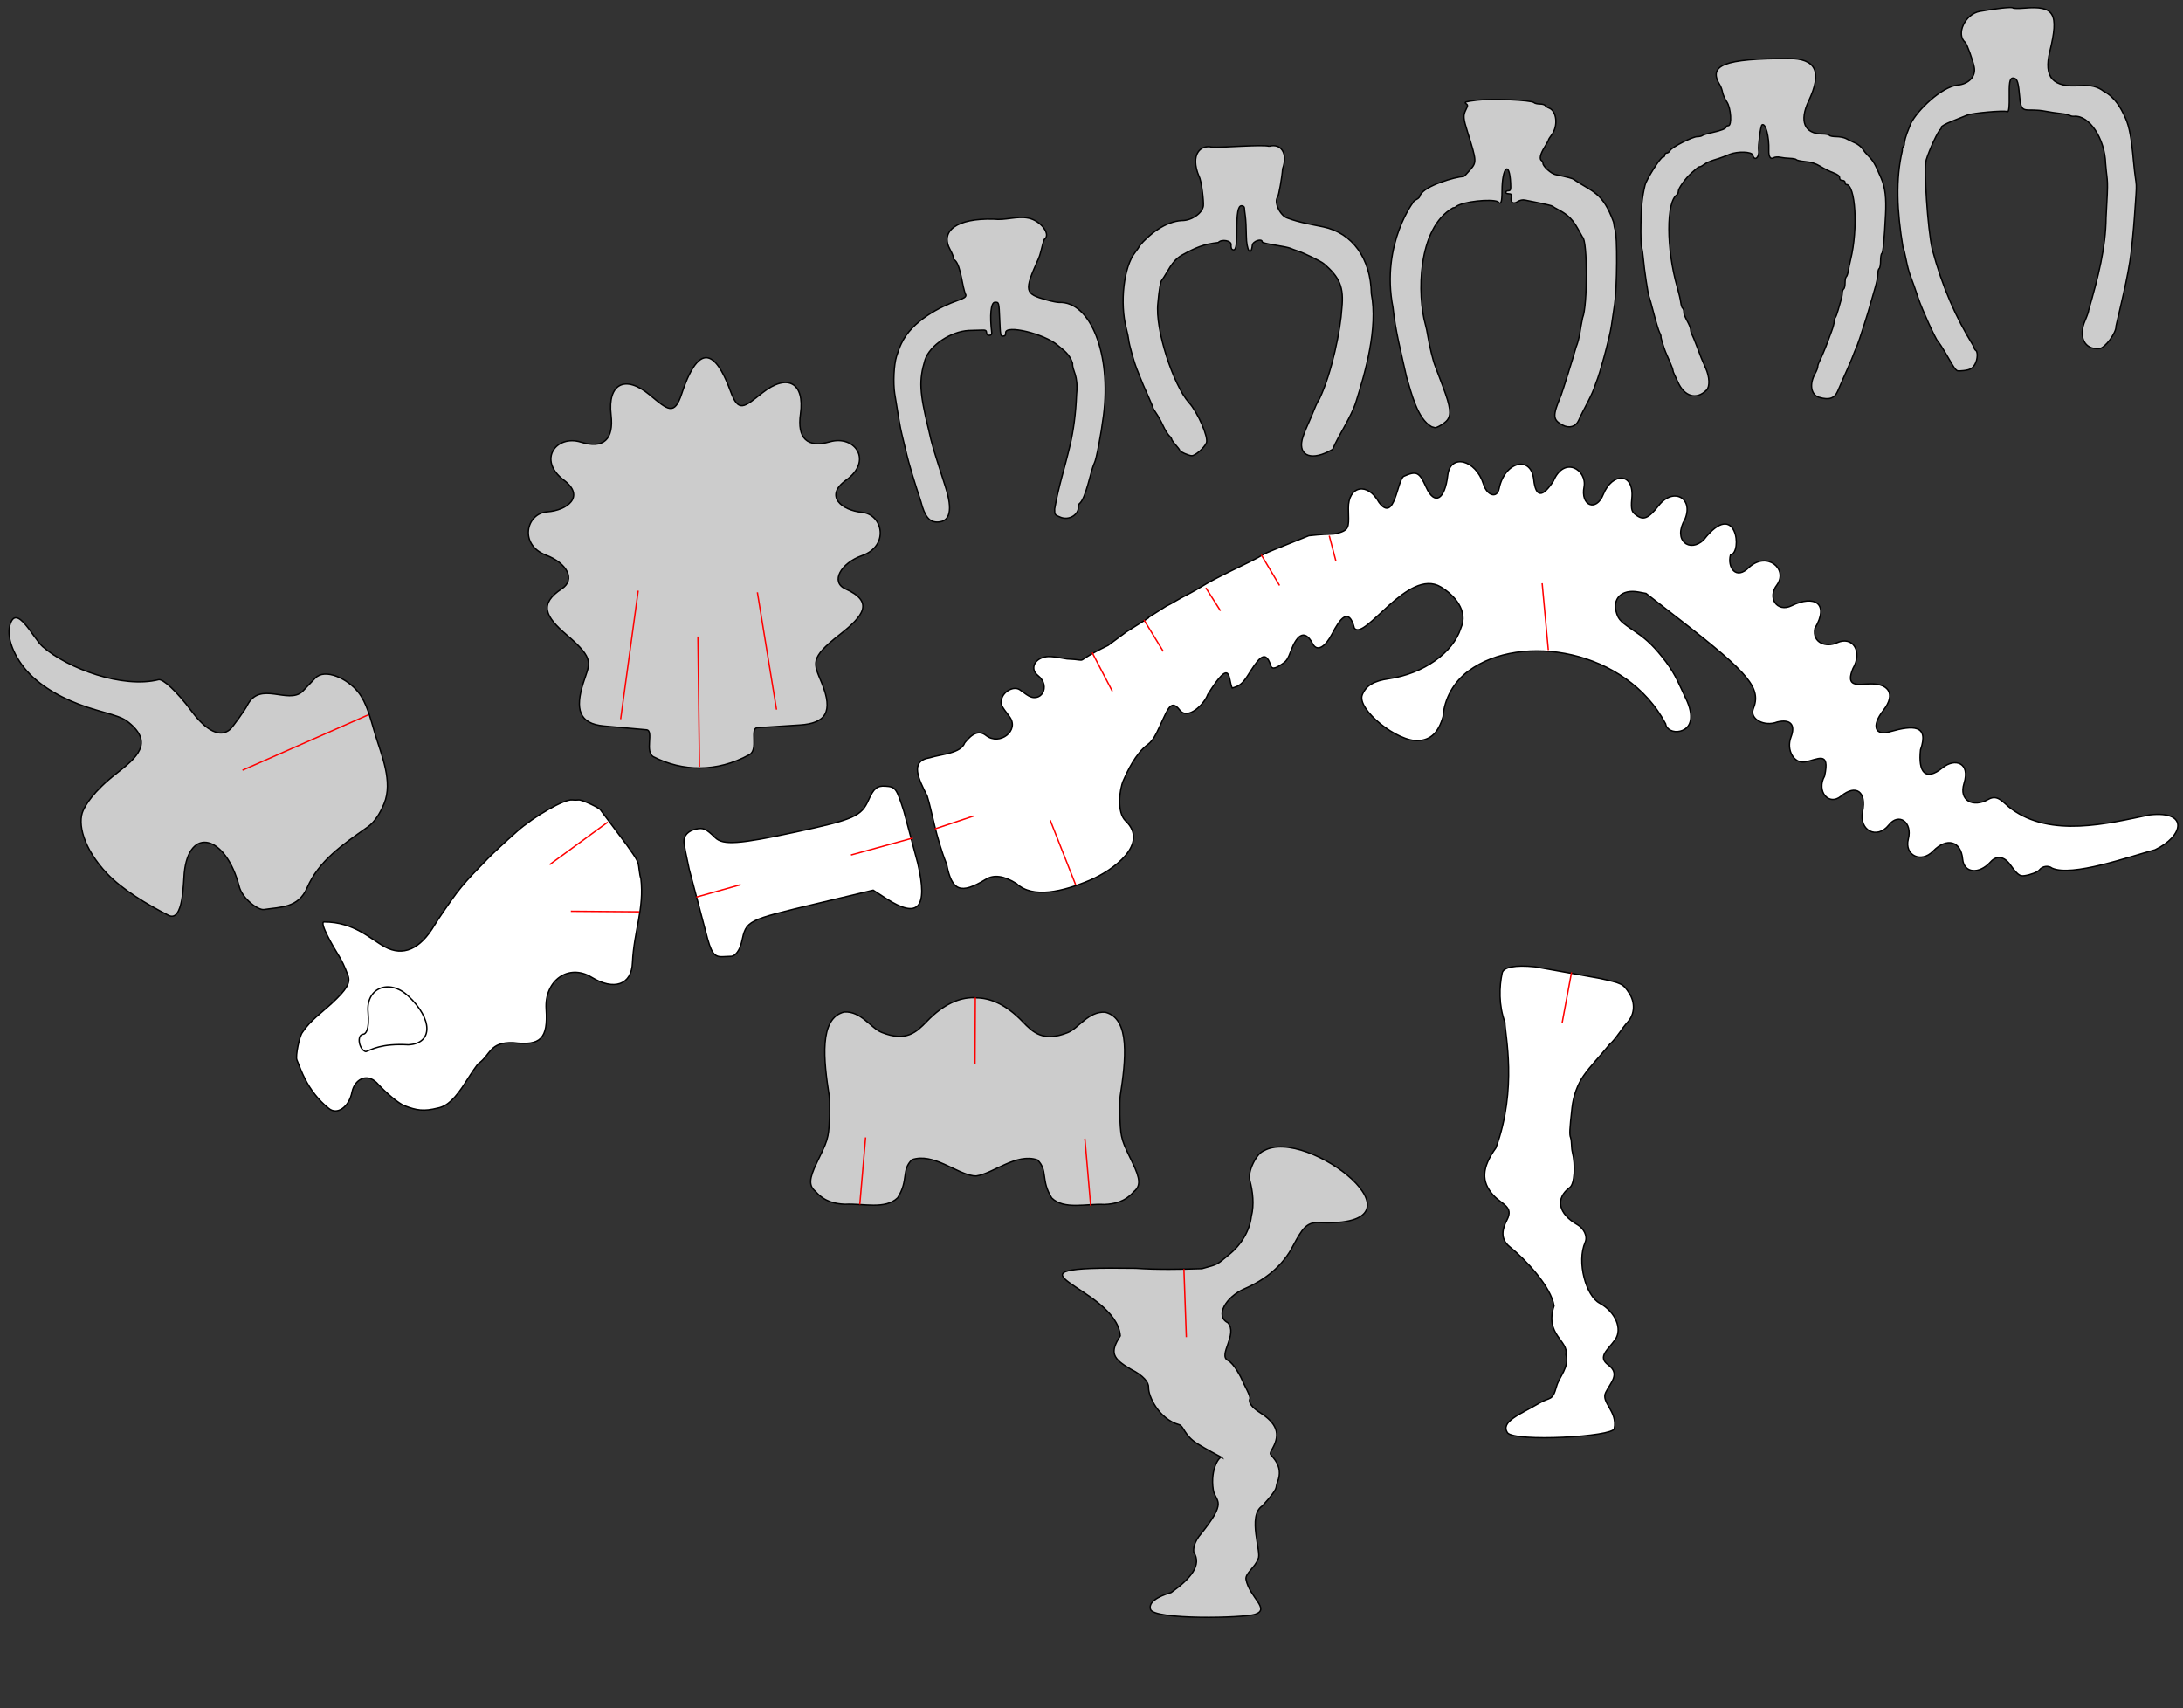 <?xml version="1.0" encoding="UTF-8" standalone="no"?>
<!-- Created with Inkscape (http://www.inkscape.org/) -->

<svg
   xmlns:dc="http://purl.org/dc/elements/1.1/"
   xmlns:cc="http://creativecommons.org/ns#"
   xmlns:rdf="http://www.w3.org/1999/02/22-rdf-syntax-ns#"
   xmlns:svg="http://www.w3.org/2000/svg"
   xmlns="http://www.w3.org/2000/svg"
   xmlns:sodipodi="http://sodipodi.sourceforge.net/DTD/sodipodi-0.dtd"
   xmlns:inkscape="http://www.inkscape.org/namespaces/inkscape"
   width="1597.837"
   height="1250.233"
   id="svg2"
   version="1.1"
   inkscape:version="0.48.3.1 r9886"
   sodipodi:docname="Triceratops.svg">
  <rect width="100%" height="100%" fill="#333333" stroke="none"/>
  <defs
     id="defs4" />
  <sodipodi:namedview
     id="base"
     pagecolor="#ffffff"
     bordercolor="#666666"
     borderopacity="1.0"
     inkscape:pageopacity="0.0"
     inkscape:pageshadow="2"
     inkscape:zoom="0.70710678"
     inkscape:cx="855.50892"
     inkscape:cy="726.16638"
     inkscape:document-units="px"
     inkscape:current-layer="layer1"
     showgrid="false"
     inkscape:window-width="1280"
     inkscape:window-height="973"
     inkscape:window-x="0"
     inkscape:window-y="0"
     inkscape:window-maximized="1"
     fit-margin-top="5"
     fit-margin-left="5"
     fit-margin-right="5"
     fit-margin-bottom="5" />
  <g
     inkscape:label="Layer 1"
     inkscape:groupmode="layer"
     id="layer1"
     transform="translate(-1045.534,140.28)">
    <g
       id="g3002"
       style="fill:none;stroke:#000000" />
    <g
       id="g3034"
       transform="matrix(0.674,-0.738,0.738,0.674,746.475,290.335)" />
    <g
       id="g3067"
       transform="matrix(-0.618,0.786,-0.786,-0.618,2801.661,492.852)">
      <path
         sodipodi:nodetypes="ccssscssscccccccssccsssssccsssscccccsccccsccssssccccsssssssssccsccscsssccsccccsscscssssssccsssssscsccc"
         inkscape:connector-curvature="0"
         id="path2997"
         d="m 603.147,894.164 c -7.674,-5.262 -16.436,-15.868 -24.432,-13.325 -9.432,-0.039 -13.816,-2.85 -13.816,-8.858 0,-12.852 -18.264,-17.219 -21.412,-5.12 -2.625,10.087 -3.008,10.83 -6.415,12.455 -5.526,2.635 -13.449,-0.984 -13.774,-6.293 -0.056,-0.914 -0.169,-3.549 -0.25,-5.856 -0.454,-12.848 -16.148,-10.813 -16.148,2.093 0,6.542 -6.285,9.266 -12.342,5.351 -3.313,-2.141 -5,-4.538 -10.349,-14.704 -11.066,-15.278 2.355,-3.542 -26.309,-17.478 -5.469,-1.522 -11.279,-3.095 -16.194,-4.441 -38.906,-14.086 2.587,1.409 -32.306,-11.121 -0.55,-0.367 -5.95,-2.632 -12,-5.032 -21.52,-9.787 -12.001,-4.034 -38.5,-16.685 -40.888,-20.252 -5.685,-0.232 -55,-28.616 -13.386,-13.633 -10.574,-13.166 -16.834,-17.034 -5.751,-3.553 -7.785,-0.664 -16.788,6.61 -12.971,10.48 -24.094,0.918 -17.319,-14.888 4.999,-18.715 -21.185,-0.194 -26.298,-2.482 -8.986,-4.784 -9.461,-7.002 -3.802,-17.767 6.92,-13.163 -1.104,-16.567 -16.578,-7.033 -13.859,8.539 -21.811,-9.022 -11.121,-24.561 5.084,-7.39 2.243,-14.439 -4.452,-11.046 -18.029,9.134 -34.014,-3.076 -20.853,-15.928 9.338,-9.118 6.501,-13.252 -8.14,-11.862 -19.555,5.232 -21.667,-14.255 -10.61,-20.25 12.645,-6.393 9.229,-18.457 -4.125,-14.549 -16.987,4.971 -27.179,-7.804 -10.574,-18.335 7.398,-4.692 7.493,-6.465 7.493,-9.537 0,-7.065 -3.406,-9.01 -15.776,-9.01 -17.097,0 -20.262,-16.691 -4.042,-21.319 18.158,-2.468 17.387,-18.127 3.564,-20.107 -39.353,0.2 -10.079,-28.527 -3.462,-22.254 8.423,-3.629 12.504,-14.824 -1.507,-16.321 -17.305,-3.07 -16.518,-23.298 -2.413,-24 12.112,0 16.105,-12.727 5.439,-17.837 -16.637,-7.97 -18.692,-20.84 2.597,-23.677 9.849,-5.152 5.554,-15.347 -1.65,-19.096 -11.542,-5.899 -6.853,-18.971 7.519,-20.962 12.338,-3.572 8.844,-8.235 2.981,-14.509 -11.451,-12.169 -8.218,-21.919 7.267,-21.919 14.505,0 18.921,-6.903 8.818,-13.784 -13.339,-9.715 -21.623,-19.072 -2.914,-25.44 13.917,-8.746 16.213,-17.16 0.321,-20.799 -11.201,-2.564 -15.736,-13.706 -0.746,-19.415 12.59,-4.795 9.908,-16.404 -1.653,-21.169 -7.657,-3.156 -4.775,-9.865 -5.062,-17.698 C 141.864,212.618 108.329,186.751 84.034,166.294 63.653,145.551 81.044,137.211 101.722,147.415 c 15.762,11.796 53.293,35.407 57.178,50.975 0,3.428 3.152,6.467 6.715,6.475 2.079,0.004 6.776,2.788 10.13,6.003 2.567,2.461 2.579,4.546 0.074,13.327 -2.022,7.088 0.8,11.946 7.187,12.374 12.666,0.848 18.698,10.265 11.144,17.395 -9.66,9.118 -5.432,19.073 8.728,20.553 12.65,1.322 15.57,14.83 4.281,19.806 -11.602,5.114 -11.06,17.483 0.768,17.523 13.865,0.047 16.818,14.792 4.229,21.122 -13.401,6.739 -13.009,16.372 0.789,19.403 11.507,2.527 8.418,16.609 -4.078,18.584 -17.722,8.538 -6.064,11.479 0.758,17.741 6.031,5.554 1.598,16.252 -7.969,19.231 -9.338,2.908 -10.3,8.562 -2.507,14.746 8.679,5.103 10.817,17.238 3.502,19.657 -15.797,4.592 -18.712,17.723 -18.32,82.53 l 0.191,31.5 2.619,5 c 5.777,11.032 15.885,12.311 22.176,2.806 2.781,-4.203 2.983,-6.175 2.028,-19.806 -0.695,-9.926 0.198,-17.671 3.52,-30.5 3.324,-12.048 7.111,-17.835 12.166,-28.12 6.048,-12.32 14.256,-16.737 21.225,-11.422 4.218,3.217 5.391,8.796 2.465,11.722 -25.1,56.254 12.638,124.65 58.644,137.314 12.907,3.635 26.995,1.434 37.816,-5.91 11.415,-4.678 18.874,-3.398 24.778,2.977 10.818,11.515 10.245,50.316 -0.787,53.38 -7.054,1.959 -13.106,-0.352 -21.271,-8.123 -18.354,-17.468 -43.87,-25.133 -61.532,-18.483 -13.753,3.491 -16.099,19.006 -14.717,30.164 3.429,27.678 65.567,19.055 62.846,31.107 -10.028,13.01 1.321,12.563 13.245,10.235 9.938,-1.941 17.66,-0.071 14.547,6.82 -5.723,12.668 4.438,12.121 13.065,9.431 7.499,-2.338 8.706,-2.36 12.432,-1.131 2.843,0.938 8.378,2.544 6.132,5.776 -8.181,11.774 3.715,9.969 16.176,8.776 7.008,-0.671 9.825,0.067 14.129,3.298 -2.976,6.361 -18.602,14.764 14.824,11.125 6.742,-2.364 23.953,-0.422 21.595,9.065 -2.835,11.407 6.023,6.653 23.76,2.974 4.756,-0.987 8.103,-0.821 10.5,-0.14 10.623,3.021 25.454,-0.567 31.805,-2.236 7.016,-1.843 21.338,-10.508 22.195,-19.588 2.283,-24.2 34.191,-15.125 50.079,-6.376 19.182,10.564 36.805,24.574 35.372,40.886 1.168,10.715 4.917,17.098 11.481,19.549 20.087,7.499 22.139,14.135 9.055,29.285 -11.173,19.205 -24.097,32.647 -30.521,42.144 -5.859,12.549 -12.047,26.213 -23.218,15.803 z"
         style="fill:#ffffff;stroke:#000000" />
      <path
         inkscape:connector-curvature="0"
         id="path3000"
         d="m 641.822,859.065 -24.866,-16.421"
         style="fill:none;stroke:#ff0000;stroke-width:1px;stroke-linecap:butt;stroke-linejoin:miter;stroke-opacity:1" />
      <path
         inkscape:connector-curvature="0"
         id="path3002"
         d="m 610.388,752.564 -25.804,44.102"
         style="fill:none;stroke:#ff0000;stroke-width:1px;stroke-linecap:butt;stroke-linejoin:miter;stroke-opacity:1" />
      <path
         inkscape:connector-curvature="0"
         id="path3004"
         d="m 469.168,848.274 13.137,-29.088"
         style="fill:none;stroke:#ff0000;stroke-width:1px;stroke-linecap:butt;stroke-linejoin:miter;stroke-opacity:1" />
      <path
         inkscape:connector-curvature="0"
         id="path3006"
         d="m 426.943,833.261 9.383,-25.335 0,0 0,0"
         style="fill:none;stroke:#ff0000;stroke-width:1px;stroke-linecap:butt;stroke-linejoin:miter;stroke-opacity:1" />
      <path
         sodipodi:nodetypes="cc"
         inkscape:connector-curvature="0"
         id="path3008"
         d="m 380.495,812.148 6.568,-18.767"
         style="fill:none;stroke:#ff0000;stroke-width:1px;stroke-linecap:butt;stroke-linejoin:miter;stroke-opacity:1" />
      <path
         inkscape:connector-curvature="0"
         id="path3010"
         d="m 336.393,795.258 9.383,-24.397"
         style="fill:none;stroke:#ff0000;stroke-width:1px;stroke-linecap:butt;stroke-linejoin:miter;stroke-opacity:1" />
      <path
         sodipodi:nodetypes="cc"
         inkscape:connector-curvature="0"
         id="path3012"
         d="m 294.638,764.762 11.729,-15.483"
         style="fill:none;stroke:#ff0000;stroke-width:1px;stroke-linecap:butt;stroke-linejoin:miter;stroke-opacity:1" />
      <path
         inkscape:connector-curvature="0"
         id="path3014"
         d="M 261.327,586.948 225.67,620.728"
         style="fill:none;stroke:#ff0000;stroke-width:1px;stroke-linecap:butt;stroke-linejoin:miter;stroke-opacity:1" />
    </g>
    <g
       id="g3058"
       transform="matrix(0.216,0.976,-0.976,0.216,1791.67,91.743)">
      <path
         sodipodi:nodetypes="csssssccscsssscccc"
         inkscape:connector-curvature="0"
         id="path3980"
         d="m 322.227,322.901 c -4.615,-0.785 -7.328,-4.769 -7.328,-10.76 0,-5.327 1.421,-7.226 9.235,-12.337 6.7,-4.382 8.435,-16.07 8.672,-58.429 0.244,-43.578 -0.918,-49.426 -11.34,-57.078 -7.439,-5.462 -8.967,-8.414 -7.313,-14.122 2.135,-7.366 3.091,-7.789 21.246,-9.407 13.086,-0.562 26.172,-1.124 39.258,-1.686 33.533,-0.378 39.866,8.556 19.987,28.195 l -8.012,7.916 0.663,41.084 c 0.885,54.846 0.738,54.274 15.684,61.209 5.404,2.508 9.077,6.735 8.468,9.746 -0.237,1.171 -0.699,3.798 -1.026,5.838 -1.059,6.598 -4.339,7.968 -20.186,8.429 -15.893,0.646 -31.787,1.292 -47.68,1.939 -9.435,0.002 -18.582,-0.24 -20.326,-0.537 z"
         style="fill:#ffffff;stroke:#000000" />
      <path
         inkscape:connector-curvature="0"
         id="path3016"
         d="m 363.605,322.806 -1.877,-33.78"
         style="fill:none;stroke:#ff0000;stroke-width:1px;stroke-linecap:butt;stroke-linejoin:miter;stroke-opacity:1" />
      <path
         sodipodi:nodetypes="cc"
         inkscape:connector-curvature="0"
         id="path3018"
         d="m 355.629,158.597 2.346,46.917"
         style="fill:none;stroke:#ff0000;stroke-width:1px;stroke-linecap:butt;stroke-linejoin:miter;stroke-opacity:1" />
    </g>
    <g
       id="g3048"
       transform="matrix(0.546,0.838,-0.838,0.546,1314.532,-95.475)">
      <path
         sodipodi:nodetypes="ccccsssssssssssccsccssccscccccc"
         inkscape:connector-curvature="0"
         style="fill:#ffffff;stroke:#000000"
         d="m 598.9,444.861 c -5.013,-0.504 -9.912,-1.587 -14.834,-2.601 -2.972,-0.61 -13.638,-11.099 -14.642,-14.399 -4.153,-9.452 -4.368,-19.717 -6.042,-29.5 -2.544,-14.877 -5.017,-19.809 -10.595,-21.125 -6.497,-1.533 -11.927,-2.261 -17.272,-2.315 -5.575,-0.057 -27.278,-1.149 -25.114,-4.466 12.092,-18.537 28.896,-21.445 39.667,-27.371 12.926,-7.111 15.688,-20.223 6.298,-39.223 -1.968,-3.983 -8.556,-19.989 -10.701,-26 -2.536,-7.108 -4.374,-13.765 -6.765,-24.5 -0.49,-2.2 -1.362,-6.025 -1.938,-8.5 -1.115,-4.792 -3.217,-16.889 -4.985,-28.693 -2.488,-16.612 -0.987,-42.275 2.725,-46.564 0.836,-0.966 2.012,-2.766 2.612,-4 1.03,-2.115 13.975,-10.188 15.38,-9.386 10.469,-0.69 20.938,-1.38 31.407,-2.07 14.173,-0.544 14.582,-0.501 19.718,2.079 2.884,1.449 5.785,2.634 6.446,2.634 20.075,9.951 29.049,24.911 48.305,38.804 13.27,9.289 10.064,22.588 -7.46,30.945 -17.683,8.433 -16.869,30.25 1.515,40.559 18.765,10.523 20.419,18.057 7.367,33.544 -10.071,14.378 -1.494,18.726 -1.093,29.633 0,0.888 2.7,7.493 6,14.677 6.251,13.608 7.686,21.527 5.081,28.04 -3.486,10.075 -7.032,14.034 -14.827,19.597 -3.684,2.645 -14.887,6.111 -25.284,7.823 -10.073,2.298 -10.608,12.242 -4.099,18.754 8.195,7.851 8.52,18.697 0.628,20.932 -8.923,3.024 -19.007,3.675 -27.5,2.69 z"
         id="path2987" />
      <path
         style="fill:none;stroke:#000000"
         d="m 606.585,396.687 c 1.161,-4.585 0.993,-12.671 12.843,-28.826 9.035,-15.66 -5.826,-25.301 -29.931,-19.417 -18.433,4.499 -22.044,22.701 -6.268,31.088 11.924,6.339 12.441,10.306 11.67,11.762 -2.429,4.586 7.981,8.873 11.686,5.393 z"
         id="path2985"
         inkscape:connector-curvature="0"
         sodipodi:nodetypes="ccsssc" />
      <path
         inkscape:connector-curvature="0"
         id="path3022"
         d="m 630.093,173.141 -27.681,41.756"
         style="fill:none;stroke:#ff0000;stroke-width:1px;stroke-linecap:butt;stroke-linejoin:miter;stroke-opacity:1" />
      <path
         inkscape:connector-curvature="0"
         id="path3024"
         d="m 562.532,156.72 2.815,52.547"
         style="fill:none;stroke:#ff0000;stroke-width:1px;stroke-linecap:butt;stroke-linejoin:miter;stroke-opacity:1" />
    </g>
    <g
       id="g3063"
       transform="matrix(-0.981,-0.195,0.195,-0.981,2399.943,1207.642)">
      <path
         sodipodi:nodetypes="cscccsccssscsscccssccsssccccc"
         inkscape:connector-curvature="0"
         id="path2991"
         d="m 303.4,583.815 c -17.099,-0.339 -17.694,-0.498 -23.441,-6.276 -5.896,-5.927 -7.178,-14.438 -3.173,-21.06 3.102,-5.119 6.451,-14.625 9.631,-18.368 6.435,-12.183 10.433,-17.58 14.377,-26.511 3.076,-6.884 4.458,-15.965 3.729,-24.511 -1.367,-16.033 -1.93,-19.783 -3.258,-21.7 -1.623,-3.239 -1.855,-7.019 -3.267,-10.027 -4.362,-9.153 -6.133,-22.744 -3.361,-25.792 9.17,-10.086 4.763,-20.596 -10.813,-25.791 -4.605,-1.536 -9.05,-6.456 -7.936,-11.479 3.391,-15.291 -8.252,-38.521 -19.181,-41.65 -12.6,-3.979 -20.014,-15.298 -16.298,-23.79 3.82,-8.731 10.535,-14.993 1.467,-19.239 -10.124,-4.74 -4.328,-12.146 -2.183,-20.105 2.287,-7.915 -11.276,-11.787 -11.269,-24.767 -0.599,-6.022 69.404,-23.992 76.117,-18.212 6.698,7.066 -6.57,14.948 -18.806,25.92 -6.869,6.159 -9.042,2.865 -9.847,14.406 -0.509,7.29 -6.697,15.672 -2.148,24.144 -0.295,10.132 18.311,11.401 15.437,33.187 4.694,13.156 26.678,29.036 40.228,36.125 8.457,4.424 7.78,12.22 5.836,18.795 -3.174,10.737 5.824,10.33 13.225,15.797 10.87,8.03 12.343,18.249 4.966,34.451 -7.078,45.893 9.779,83.021 11.475,91.396 6.938,11.293 9.17,24.734 8.993,34.975 0,4.429 -8.277,7.792 -22.5,9.143 -16,0.313 -32,0.626 -48,0.939 z"
         style="fill:#ffffff;stroke:#000000" />
      <path
         inkscape:connector-curvature="0"
         id="path3032"
         d="m 324.195,584.133 -0.469,-37.533"
         style="fill:none;stroke:#ff0000;stroke-width:1px;stroke-linecap:butt;stroke-linejoin:miter;stroke-opacity:1" />
    </g>
    <path
       style="fill:#cccccc;stroke:#000000"
       d="m 2518.852,-134.499 c 0.334,0.449 4.111,0.517 8.393,0.151 22.066,-1.885 25.484,3.938 18.654,31.772 -4.644,18.923 2.204,26.59 22.273,24.934 7.377,-0.608 12.706,0.695 17.295,4.23 8.579,4.579 12.724,12.766 15.821,19.553 2.756,6.103 4.448,15.128 5.822,31.051 2.323,24.889 3.011,8.898 0.674,42.162 -0.247,3.609 -0.859,10.662 -1.36,15.673 -1.666,21.394 -7.406,42.754 -12.06,63.331 0.408,4.776 -8.003,16.165 -12.203,16.524 -10.943,0.935 -15.674,-8.604 -10.337,-20.844 1.427,-3.272 2.543,-6.548 2.48,-7.28 6.987,-24.204 12.526,-45.899 12.736,-67.638 1.795,-31.733 1.012,-23.428 -0.325,-39.616 -0.554,-18.397 -11.989,-35.609 -23.031,-34.665 -1.151,0.098 -2.552,-0.184 -3.114,-0.626 -0.562,-0.443 -3.529,-1.066 -6.592,-1.385 -3.063,-0.319 -8.081,-1.07 -11.15,-1.668 -14.485,-2.791 -17.818,3.111 -18.94,-9.698 -0.959,-11.052 -1.712,-13.801 -3.956,-14.449 -2.98,-0.861 -3.843,1.708 -3.715,11.054 0.146,10.666 -0.277,14.042 -1.672,13.336 -2.098,-1.061 -25.358,1.019 -29.215,2.612 -2.133,0.881 -7.263,2.949 -11.4,4.594 -4.137,1.646 -7.477,3.524 -7.421,4.175 0.055,0.651 -0.223,1.361 -0.618,1.579 -1.652,0.91 -8.1,14.694 -10.432,22.302 -1.926,6.283 1.018,50.521 4.35,65.367 7.515,28.168 17.395,50.122 30.063,70.747 0.468,1.612 1.262,3.138 1.764,3.392 1.724,0.872 1.445,6.699 -0.484,10.104 -1.969,3.476 -4.154,4.505 -10.361,4.88 -3.757,0.227 -3.168,0.912 -11.326,-13.17 -2.133,-3.682 -4.588,-7.416 -5.456,-8.299 -1.837,-1.868 -11.811,-23.807 -14.393,-31.657 -2.119,-6.442 -4.012,-11.803 -6.022,-17.049 -0.819,-2.138 -2.141,-7.298 -2.938,-11.466 -0.797,-4.168 -1.801,-8.053 -2.231,-8.632 -4.489,-26.831 -5.423,-49.958 -0.545,-70.745 -0.112,-1.305 0.222,-2.689 0.741,-3.074 0.519,-0.385 0.873,-1.529 0.787,-2.541 0.682,-5.131 2.843,-9.408 4.689,-14.403 4.883,-9.794 22.347,-26.711 34.205,-28.112 8.28,-0.767 13.53,-6.349 12.261,-13.038 -0.929,-4.895 -5.364,-17.162 -6.572,-18.18 -7.057,-5.946 -0.152,-20.787 10.581,-22.743 12.052,-2.196 23.637,-3.411 24.279,-2.546 z"
       id="path3134"
       inkscape:connector-curvature="0"
       sodipodi:nodetypes="csscccccccsscccscsccsccccccsccccscccccccscccscscc" />
    <path
       style="fill:#cccccc;stroke:#000000"
       d="m 1798.235,19.338 c 9.227,1.881 16.852,12.116 11.647,15.634 -1.788,4.628 -2.344,9.834 -4.329,14.344 -10.583,23.671 -10.218,25.416 6.269,29.983 3.692,1.022 7.672,1.82 8.845,1.772 23.085,-0.942 38.379,37.897 32.581,82.74 -1.881,14.548 -5.317,32.493 -6.665,34.801 -2.866,6.081 -6.134,26.114 -11.044,29.808 -0.405,0.2 -0.702,1.191 -0.661,2.202 0.242,5.923 -6.862,10.141 -13,7.719 -4.325,-1.706 -4.433,-1.856 -4.405,-6.134 2.859,-16.62 7.493,-30.401 11.22,-46.377 2.709,-11.605 4.261,-23.659 4.794,-37.226 1.49,-14.818 -3.123,-16.99 -2.891,-22.941 -2.276,-7.062 -6.738,-9.643 -11.053,-13.333 -9.68,-8.332 -38.15,-15.153 -37.902,-9.08 0.072,1.762 -0.449,2.451 -1.899,2.51 -1.892,0.077 -2.026,-0.585 -2.508,-12.408 -0.51,-12.49 -0.51,-12.49 -3.507,-12.367 -2.908,0.119 -3.861,9.556 -2.26,22.361 0.141,1.124 -0.487,1.771 -1.769,1.824 -1.331,0.054 -2.014,-0.589 -2.069,-1.949 -0.066,-1.626 -0.729,-2.001 -3.33,-1.886 -1.786,0.083 -6.172,0.204 -9.747,0.276 -12.74,0.694 -28.28,10.526 -31.938,21.493 -4.521,14.914 -4.076,23.65 2.596,50.936 2.198,10.538 4.993,18.896 7.832,27.824 0.925,2.923 3.003,9.46 4.617,14.526 5.26,16.504 3.371,25.061 -5.611,25.428 -6.173,0.252 -9.64,-3.917 -12.479,-15.004 -4.352,-13.363 -8.263,-25.243 -11.468,-39.065 -0.811,-3.545 -1.934,-8.228 -2.496,-10.407 -1.028,-3.986 -2.736,-13.671 -5.169,-29.314 -1.257,-8.08 -0.627,-21.351 1.309,-27.576 1.039,-3.341 2.416,-6.981 3.462,-9.149 7.844,-16.956 28.827,-27.286 41.688,-31.795 4.256,-1.453 5.657,-2.4 5.6,-3.785 -2.857,-5.972 -3.476,-21.344 -8.049,-25.57 -0.55,0.022 -1.032,-0.763 -1.072,-1.746 -0.04,-0.983 -1.044,-3.514 -2.231,-5.625 -7.979,-14.189 4.885,-23.419 31.602,-22.676 8.974,1.014 16.903,-2.424 25.49,-0.766 z"
       id="path3132"
       inkscape:connector-curvature="0"
       sodipodi:nodetypes="ccccsscccsccccccssscscccccccsccssccccccccc" />
    <path
       style="fill:#cccccc;stroke:#000000"
       d="m 2377.199,150.606 c -6.188,-1.783 -7.546,-9.588 -3.06,-17.576 1.034,-1.841 1.881,-4.015 1.881,-4.831 0,-0.816 0.401,-2.265 0.89,-3.22 1.501,-2.926 4.739,-10.544 6.051,-14.236 0.684,-1.925 2.102,-5.744 3.151,-8.486 1.049,-2.742 1.907,-5.915 1.907,-7.05 0,-1.135 0.372,-2.492 0.826,-3.014 0.454,-0.522 1.385,-2.975 2.068,-5.45 0.683,-2.475 1.661,-5.882 2.174,-7.571 0.513,-1.689 0.932,-4.025 0.932,-5.191 0,-1.166 0.45,-2.398 1,-2.738 0.55,-0.34 1,-2.365 1,-4.5 0,-2.135 0.389,-4.123 0.865,-4.417 0.476,-0.294 1.141,-2.233 1.479,-4.309 0.338,-2.076 1.113,-5.799 1.722,-8.274 5.541,-22.5 3.616,-55 -3.258,-55 -0.445,0 -0.809,-0.675 -0.809,-1.5 0,-0.833 -0.889,-1.5 -2,-1.5 -1.305,0 -2,-0.667 -2,-1.917 0,-1.368 -1.36,-2.432 -4.75,-3.716 -2.612,-0.989 -6.841,-3.09 -9.397,-4.668 -3.265,-2.016 -6.471,-3.035 -10.778,-3.426 -3.372,-0.306 -6.37,-0.942 -6.662,-1.415 -0.292,-0.472 -2.417,-0.912 -4.722,-0.977 -2.305,-0.065 -5.541,-0.425 -7.191,-0.799 -1.65,-0.374 -3.801,-0.209 -4.78,0.368 -2.339,1.378 -3.71,-0.725 -3.554,-5.451 0.335,-10.147 -2.345,-20.243 -4.947,-18.635 -1.013,0.626 -2.957,15.315 -2.466,18.635 0.768,5.204 -3.126,8.347 -4.341,3.503 -0.648,-2.581 -10.918,-2.92 -16.911,-0.559 -1.1,0.433 -3.125,1.247 -4.5,1.808 -1.375,0.561 -4.525,1.609 -7,2.328 -2.475,0.72 -5.573,2.121 -6.885,3.114 -1.312,0.993 -2.793,1.806 -3.292,1.806 -0.945,0 -1.473,0.39 -6.148,4.538 -4.326,3.838 -9.675,11.253 -9.675,13.412 0,1.063 -0.438,2.203 -0.973,2.534 -7.989,4.938 -7.942,39.526 0.092,67.517 1.184,4.125 2.364,9.19 2.623,11.256 0.258,2.066 0.872,4.005 1.364,4.309 0.492,0.304 0.894,1.432 0.894,2.507 0,1.955 0.284,2.681 3.357,8.582 0.903,1.735 1.643,3.878 1.643,4.764 0,0.885 0.435,2.391 0.967,3.346 0.532,0.955 2.139,4.886 3.572,8.736 2.992,8.04 3.463,9.202 6.469,15.966 2.888,6.499 3.146,13.519 0.593,16.075 -7.34,7.347 -16.304,4.753 -21.041,-6.09 -0.95,-2.173 -2.139,-4.733 -2.643,-5.688 -0.504,-0.955 -0.916,-2.197 -0.916,-2.761 0,-0.563 -0.945,-3.157 -2.1,-5.764 -3.365,-7.595 -3.718,-8.488 -5.344,-13.507 -0.849,-2.622 -1.452,-5.097 -1.338,-5.5 0.114,-0.403 -0.339,-1.716 -1.007,-2.918 -0.667,-1.202 -2.568,-7.442 -4.225,-13.865 -1.656,-6.424 -3.225,-12.025 -3.487,-12.448 -0.667,-1.079 -3.554,-20.282 -4.135,-27.5 -0.266,-3.3 -0.844,-7.125 -1.285,-8.5 -0.441,-1.375 -0.678,-9.025 -0.526,-17 0.251,-13.184 0.976,-19.999 3.034,-28.5 1.052,-4.345 11.274,-20.5 12.972,-20.5 0.792,0 1.44,-0.675 1.44,-1.5 0,-0.825 0.659,-1.5 1.465,-1.5 0.806,0 1.918,-0.846 2.471,-1.881 1.325,-2.476 16.353,-10.119 19.895,-10.119 1.523,0 3.196,-0.379 3.719,-0.842 0.522,-0.463 3.635,-1.417 6.917,-2.12 6.731,-1.442 10.533,-2.958 10.533,-4.199 0,-0.462 0.675,-0.839 1.5,-0.839 2.808,0 2.032,-12.937 -1.048,-17.476 -1.401,-2.065 -2.806,-5.165 -3.122,-6.89 -0.316,-1.724 -1.138,-4.046 -1.827,-5.159 -9.184,-14.833 2.866,-19.574 49.997,-19.67 20.316,-0.042 24.955,9.729 14.812,31.194 -6.958,14.724 -3.051,24 10.108,24 2.454,0 4.741,0.45 5.08,1 0.34,0.55 2.659,1 5.155,1 2.495,0 5.731,0.651 7.191,1.446 1.46,0.795 4.375,2.212 6.479,3.149 2.104,0.937 4.56,2.874 5.459,4.304 0.899,1.43 2.778,3.726 4.175,5.101 3.702,3.643 4.899,5.718 9.516,16.5 2.916,6.81 3.805,14.264 3.178,26.661 -0.954,18.872 -1.832,27.831 -2.786,28.421 -0.477,0.295 -0.867,2.733 -0.867,5.418 0,2.685 -0.45,5.16 -1,5.5 -0.55,0.34 -1,2.185 -1,4.1 0,1.915 -0.92,6.501 -2.045,10.191 -1.125,3.69 -2.511,8.509 -3.08,10.709 -1.517,5.865 -8.762,28.591 -10.042,31.5 -1.246,2.831 -2.749,6.55 -3.84,9.5 -0.407,1.1 -1.754,4.25 -2.995,7 -1.24,2.75 -3.034,6.8 -3.986,9 -0.952,2.2 -2.467,5.698 -3.366,7.773 -2.304,5.317 -6.261,6.666 -13.466,4.59 z"
       id="path3124"
       inkscape:connector-curvature="0" />
    <path
       style="fill:#cccccc;stroke:#000000"
       d="m 2093.488,172.097 c -10.646,-5.646 -15.085,-25.467 -18.469,-36.542 -3.771,-17.039 -8.196,-33.977 -9.926,-50.729 -9.236,-47.265 16.425,-79.332 14.853,-77.021 0,-0.562 1.125,-1.534 2.5,-2.161 1.375,-0.626 2.5,-1.967 2.5,-2.979 3.412,-7.177 25.818,-13.495 32,-13.82 0.275,-0.011 2.395,-2.221 4.711,-4.91 4.77,-5.539 4.723,-6.266 -1.773,-26.979 -3.385,-10.794 -3.529,-12.638 -1.333,-17.04 1.484,-2.975 1.478,-3.309 -0.077,-4.447 -1.402,-1.025 -0.047,-1.432 8.145,-2.443 10.809,-1.335 39.838,-0.09 41.717,1.789 0.556,0.556 2.469,1.01 4.251,1.01 1.783,0 3.536,0.478 3.897,1.062 0.361,0.584 1.668,1.447 2.906,1.917 5.68,2.16 6.75,13.21 1.899,19.616 -1.289,1.702 -2.343,3.383 -2.343,3.735 0,0.352 -1.35,2.835 -3,5.516 -3.056,4.966 -3.797,8.544 -2,9.654 0.55,0.34 1,1.263 1,2.05 0,2.077 5.912,7.406 8.924,8.046 9.414,1.999 12.691,2.867 13.526,3.586 13.792,9.358 21.233,9.191 29.216,31.317 0.254,2.2 0.741,4.675 1.083,5.5 1.73,4.174 1.497,42.242 -0.334,54.5 -0.821,5.5 -1.894,12.7 -2.383,16 -1.274,8.596 -8.485,35.31 -11.202,41.5 -2.98,9.811 -8.836,18.696 -12.728,27.541 -2.041,4.663 -6.912,6.1 -11.8,3.481 -7.263,-3.893 -7.425,-6.743 -1.223,-21.522 0.991,-2.361 9.11,-28.326 11.101,-35.5 2.785,-6.864 3.098,-14.027 4.785,-21.5 3.691,-8.788 3.63,-56.779 -0.074,-59.068 -5.115,-9.014 -7.035,-14.529 -17.693,-20.053 -2.033,-1.033 -3.922,-2.154 -4.197,-2.49 -0.275,-0.336 -4.325,-1.377 -9,-2.313 -4.675,-0.936 -9.738,-1.95 -11.252,-2.253 -1.71,-0.342 -3.723,0.086 -5.317,1.13 -3.176,2.081 -5.373,0.691 -4.675,-2.959 0.272,-1.42 0,-2.547 -0.64,-2.619 -0.614,-0.069 -1.567,-0.181 -2.117,-0.25 -1.924,-0.241 -1.481,-2.122 0.5,-2.124 1.788,-0.001 1.973,-0.585 1.749,-5.501 -0.772,-16.941 -6.232,-11.965 -6.244,5.691 -0.01,8.356 -0.815,10.449 -3.015,7.798 -5.265,-2.23 -25.373,-0.088 -30.491,3.511 -0.34,0.55 -1.383,1 -2.318,1 -26.491,14.905 -26.146,64.525 -20.288,85.324 0.533,1.747 1.396,5.876 1.918,9.176 0.999,6.318 3.763,17.618 5.137,21 0.788,1.941 1.542,3.939 5.847,15.5 5.546,14.895 6.232,20.424 3.037,24.486 -1.755,2.231 -7.875,5.881 -9.05,5.398 -0.155,-0.064 -1.163,-0.34 -2.24,-0.613 z"
       id="path3120"
       inkscape:connector-curvature="0"
       sodipodi:nodetypes="ccccscccsccscssccsscsscccscccssccccssscccscscccccscscccc" />
    <path
       style="fill:#cccccc;stroke:#000000"
       d="m 1076.797,333.037 c 18.434,16.058 58.541,30.743 84.774,24.184 3.21,-0.803 13.466,8.525 24.207,23.024 10.827,14.616 21.039,19.484 28.086,13.388 2.005,-1.734 11.659,-15.239 12.665,-17.717 9.355,-18.178 29.696,-0.45 40.293,-9.996 2.393,-2.488 6.623,-6.922 9.41,-9.841 7.142,-7.48 23.671,0.358 31.43,10.119 6.424,8.082 8.869,18.963 12.564,31.238 4.457,14.807 13.122,34.388 6.464,50.518 -2.957,7.163 -7.073,13.628 -11.916,17.022 -19.022,13.333 -35.927,24.965 -44.407,44.522 -6.489,14.965 -19.509,14.051 -31.543,15.919 -4.51,0.7 -15.933,-8.073 -18.173,-16.722 -9.835,-37.98 -36.926,-44.439 -40.231,-9.925 -0.665,6.947 -0.702,36.417 -11.613,30.889 -15.378,-7.791 -33.886,-18.896 -44.832,-30.429 -17.665,-18.613 -21.829,-36.984 -17.6,-46.251 1.683,-3.688 6.95,-13.591 24.558,-27.278 14.486,-11.26 27.365,-22.213 8.813,-37.18 -4.288,-3.46 -7.527,-4.439 -23.924,-9.156 -16.587,-4.771 -33.742,-12.514 -46.335,-24.14 -12.042,-11.117 -19.571,-27.433 -16.765,-37.726 4.656,-17.077 17.341,9.67 24.074,15.536 z"
       id="path3106"
       inkscape:connector-curvature="0"
       sodipodi:nodetypes="ssssccssssssssssssssssss" />
    <path
       style="fill:#cccccc;stroke:#000000"
       d="m 1974.486,-33.237 c 8.626,-2.347 13.905,5.047 9.855,16.533 -0.409,6.037 -2.79,19.563 -3.63,20.62 -2.983,3.751 1.964,14.034 7.452,15.491 8.508,3.194 17.374,4.584 25.924,6.376 21.348,4.448 34.746,23.058 35.204,48.9 4.926,25.103 -4.464,57.726 -11.181,78.977 -3.325,11.002 -12.983,24.838 -17.153,34.944 -14.977,8.829 -25.13,5.075 -22.349,-7.06 0.423,-1.919 2.082,-6.393 3.687,-9.943 1.605,-3.55 3.975,-9.139 5.267,-12.419 1.292,-3.28 2.962,-6.663 3.71,-7.518 9.14,-19.111 15.514,-50.887 16.421,-66.492 1.529,-15.155 -1.501,-22.542 -13.34,-32.522 -2,-1.686 -14.095,-7.59 -18.547,-9.053 -2.189,-0.719 -4.874,-1.705 -5.966,-2.191 -1.093,-0.485 -6.139,-1.522 -11.215,-2.304 -5.076,-0.782 -9.223,-1.784 -9.216,-2.227 0.046,-2.955 -6.881,-0.72 -7.224,2.331 -0.997,8.886 -4.325,3.747 -4.416,-6.82 -0.047,-5.501 -0.382,-12.032 -0.742,-14.513 -0.361,-2.481 -0.667,-5.186 -0.681,-6.011 -0.014,-0.825 -0.924,-1.515 -2.023,-1.532 -2.606,-0.041 -3.547,5.17 -3.554,19.688 -0.01,10.599 -0.9,13.835 -3.385,12.244 -0.606,-0.388 -0.959,-1.907 -0.784,-3.376 0.364,-3.058 -7.009,-4.372 -9.33,-1.664 -10.855,1.233 -16.392,3.639 -26.76,9.323 -7.693,4.526 -9.862,11.877 -14.621,18.375 -0.875,0.619 -2.023,7.385 -2.832,16.697 -2.211,19.093 11.343,60.077 22.697,72.744 6.513,7.078 14.535,25.568 12.809,29.523 -1.621,3.715 -8.146,9.436 -10.716,9.396 -2.197,-0.034 -8.848,-2.971 -8.839,-3.902 0.01,-0.405 -1.318,-2.196 -2.938,-3.979 -1.62,-1.783 -2.939,-3.647 -2.931,-4.141 0.01,-0.495 -0.84,-1.697 -1.884,-2.672 -1.044,-0.975 -3.08,-4.339 -4.525,-7.477 -1.445,-3.137 -3.666,-7.153 -4.935,-8.924 -1.27,-1.771 -2.304,-3.51 -2.298,-3.865 0.01,-0.355 -1.546,-4.122 -3.449,-8.372 -3.554,-7.939 -3.961,-8.895 -6.708,-15.779 -2.825,-7.077 -3.112,-7.917 -5.298,-15.47 -1.181,-4.081 -2.244,-8.598 -2.361,-10.038 -0.118,-1.44 -0.895,-5.213 -1.728,-8.383 -4.958,-18.869 -1.881,-45.525 6.447,-55.857 1.616,-2.005 2.944,-4.012 2.951,-4.46 7.095,-8.718 19.313,-18.225 31.24,-18.817 6.988,0.108 14.883,-5.24 15.712,-10.642 0.415,-3.239 -1.345,-18.766 -3.146,-21.664 -6.871,-16.409 1.48,-23.401 9.488,-21.442 7.016,0.502 36.572,-2.07 41.843,-0.633 z"
       id="path3102"
       inkscape:connector-curvature="0"
       sodipodi:nodetypes="ccscccccccscccscsssccccccccccccsccccssscsccccscccccc" />
    <g
       id="g3206"
       transform="translate(-31.113,5.657)">
      <path
         sodipodi:nodetypes="cccccssccssccssccsscccccc"
         inkscape:connector-curvature="0"
         d="m 1789.004,714.677 c -12.665,-1.793 -29.357,-17.055 -44.803,-11.81 -7.864,7.52 -2.334,14.961 -10.494,27.89 -9.089,8.858 -25.229,4.017 -38.495,4.756 -7.423,-0.271 -15.131,-1.925 -21.607,-9.356 -5.096,-4.169 -4.833,-9.256 0.953,-21.213 6.227,-12.868 6.896,-14.497 8.047,-19.578 1.494,-6.6 1.41,-26.212 0.923,-29.352 -3.975,-25.669 -7.634,-56.743 11.056,-61.236 12.354,-0.771 19.463,11.747 27.374,14.91 17.878,7.149 25.454,-0.097 33.027,-7.983 12.361,-12.872 23.94,-17.468 34.347,-17.419 l 1.491,0.151 c 10.407,-0.049 21.986,4.547 34.347,17.419 7.572,7.885 15.148,15.132 33.027,7.983 7.911,-3.163 15.02,-15.681 27.374,-14.91 18.689,4.493 15.031,35.567 11.056,61.236 -0.486,3.14 -0.571,22.752 0.923,29.352 1.15,5.081 1.82,6.71 8.047,19.578 5.786,11.957 6.049,17.044 0.953,21.213 -6.476,7.431 -14.184,9.085 -21.607,9.356 -13.266,-0.739 -29.406,4.102 -38.495,-4.756 -8.16,-12.929 -2.63,-20.37 -10.494,-27.89 -15.447,-5.245 -32.139,10.017 -44.803,11.81 z"
         style="fill:#cccccc;stroke:#000000"
         id="path3114-2" />
      <path
         inkscape:connector-curvature="0"
         id="path3147"
         d="m 1874.97,736.601 -4.243,-49.144"
         style="fill:none;stroke:#ff0000;stroke-width:1px;stroke-linecap:butt;stroke-linejoin:miter;stroke-opacity:1" />
      <path
         inkscape:connector-curvature="0"
         id="path3147-8"
         d="m 1705.971,735.717 4.243,-49.144"
         style="fill:none;stroke:#ff0000;stroke-width:1px;stroke-linecap:butt;stroke-linejoin:miter;stroke-opacity:1" />
      <path
         transform="translate(1045.534,-140.28)"
         inkscape:connector-curvature="0"
         id="path3186"
         d="m 745,724.483 -0.25,48.5 0,0.25"
         style="fill:none;stroke:#ff0000;stroke-width:1px;stroke-linecap:butt;stroke-linejoin:miter;stroke-opacity:1" />
    </g>
    <path
       style="fill:none;stroke:#ff0000;stroke-width:1px;stroke-linecap:butt;stroke-linejoin:miter;stroke-opacity:1"
       d="m 269.5,523.233 -92,40.5"
       id="path3242"
       inkscape:connector-curvature="0"
       transform="translate(1045.534,-140.28)"
       sodipodi:nodetypes="cc" />
    <g
       id="g3282"
       transform="translate(6,-28)"
       style="fill:#cccccc">
      <path
         sodipodi:nodetypes="sssssssssssssssssssssssssss"
         inkscape:connector-curvature="0"
         id="path2993-5"
         d="m 1518,441.738 c -6.953,-3.535 0.461,-19.348 -5.345,-19.866 l -30.96,-2.758 c -18.633,-1.66 -21.095,-12.577 -15.335,-31.144 4.64,-14.958 9.37,-17.228 -12.173,-35.648 -15.787,-13.499 -20.18,-22.616 -3.414,-33.673 10.078,-6.646 4.107,-18.63 -11.695,-24.653 -19.734,-7.521 -14.591,-30.586 1.086,-31.681 14.396,-1.005 28.064,-11.13 12.049,-23.202 -19.492,-14.693 -5.625,-33.387 12.496,-27.812 16.595,5.105 24.175,-1.862 22.067,-19.961 -2.65,-22.75 10.36,-29.506 28.23,-14.66 13.438,11.164 18.076,15.58 23.477,-0.755 15.175,-45.89 28.274,-22.146 35.667,-2.059 5.942,16.146 9.742,12.163 23.452,1.334 18.23,-14.4 31.07,-7.325 27.859,15.352 -2.555,18.042 4.851,25.194 21.567,20.5 18.254,-5.126 31.655,13.905 11.806,28.112 -16.309,11.673 -2.895,22.132 11.472,23.492 15.645,1.482 20.217,24.667 0.304,31.698 -15.947,5.631 -23.326,19.44 -12.301,24.356 21.353,9.522 13.246,19.924 -4.244,33.579 -22.341,17.442 -18.969,20.837 -13.049,35.336 8.723,21.364 2.804,29.541 -16.099,30.756 l -31.018,1.993 c -5.817,0.374 1.006,15.977 -5.834,19.728 -23.965,13.141 -49.137,12.275 -70.066,1.634 z"
         style="fill:#cccccc;stroke:#000000;stroke-width:1" />
      <path
         id="path3280"
         d="M 1493.814,414.117 1506.661,320.052"
         style="fill:#cccccc;stroke:#ff0000;stroke-width:1"
         inkscape:connector-curvature="0" />
      <path
         id="path3278"
         d="m 1551.516,449.033 -1.162,-95.424"
         style="fill:#cccccc;stroke:#ff0000;stroke-width:1"
         inkscape:connector-curvature="0" />
      <path
         id="path3276"
         d="m 1607.903,407.129 -14.014,-85.876"
         style="fill:#cccccc;stroke:#ff0000;stroke-width:1"
         inkscape:connector-curvature="0" />
    </g>
    <g
       id="g3314"
       transform="translate(31.113,-29.698)">
      <path
         sodipodi:nodetypes="cccccccscssccssccccscssscccccccccc"
         inkscape:connector-curvature="0"
         id="path3116"
         d="m 1979.621,784.282 c -8.998,-0.429 -12.263,4.958 -18.474,16.539 -7.684,15.17 -20.527,25.266 -35.748,31.866 -13.727,5.916 -21.914,20.033 -12.236,24.88 7.514,8.416 -7.321,23.635 -0.058,27.512 4.591,2.211 10,12.93 10.943,15.355 0.881,2.266 6.03,11.198 5.202,12.851 -1.253,2.502 1.586,6.367 7.362,10.024 12.38,7.838 15.168,15.546 9.402,25.991 -3.059,5.541 -1.993,3.438 1.784,8.842 3.358,4.804 4.07,10.247 1.673,16.064 -1.974,4.791 1.835,3.255 -10.976,17.345 -11.528,7.435 -0.2,34.777 -3.229,38.895 -1.885,6.009 -9.662,10.677 -8.813,15.069 2.552,13.207 18.062,21.632 6.643,25.491 -8.527,2.882 -73.824,4.153 -76.546,-3.541 -2.409,-7.243 11.938,-11.437 15.122,-12.419 14.68,-10.429 22.449,-20.332 16.513,-29.425 -0.07,-0.974 -0.888,-4.963 3.623,-11.446 22.326,-27.253 12.124,-24.909 10.635,-34.345 -2.473,-15.667 5.176,-25.908 6.665,-23.441 -2.037,-1.103 -11.936,-6.284 -18.331,-10.29 -9.581,-6.002 -9.941,-12.976 -13.264,-13.889 -14.995,-4.12 -22.694,-21.139 -22.406,-27.201 0.175,-3.693 -3.486,-8.614 -12.963,-13.383 -13.416,-7.829 -15.65,-12.145 -7.744,-24.459 -2.84,-36.474 -100.855,-51.193 11.314,-49.469 15.191,1.086 33.262,0.773 48.505,0.28 12.507,-3.398 10.62,-2.8 19.645,-10.144 9.216,-7.438 15.199,-17.635 16.453,-28.043 2.2,-8.687 1.125,-18.135 -1.129,-26.574 -1.7,-6.225 4.848,-19.564 10.193,-21.458 31.756,-18.371 127.205,56.44 40.24,52.523 z"
         style="fill:#cccccc;stroke:#000000" />
      <path
         transform="translate(1045.534,-140.28)"
         inkscape:connector-curvature="0"
         id="path3288"
         d="m 835.447,958.552 1.768,49.851"
         style="fill:none;stroke:#ff0000;stroke-width:1px;stroke-linecap:butt;stroke-linejoin:miter;stroke-opacity:1" />
    </g>
  </g>
</svg>

